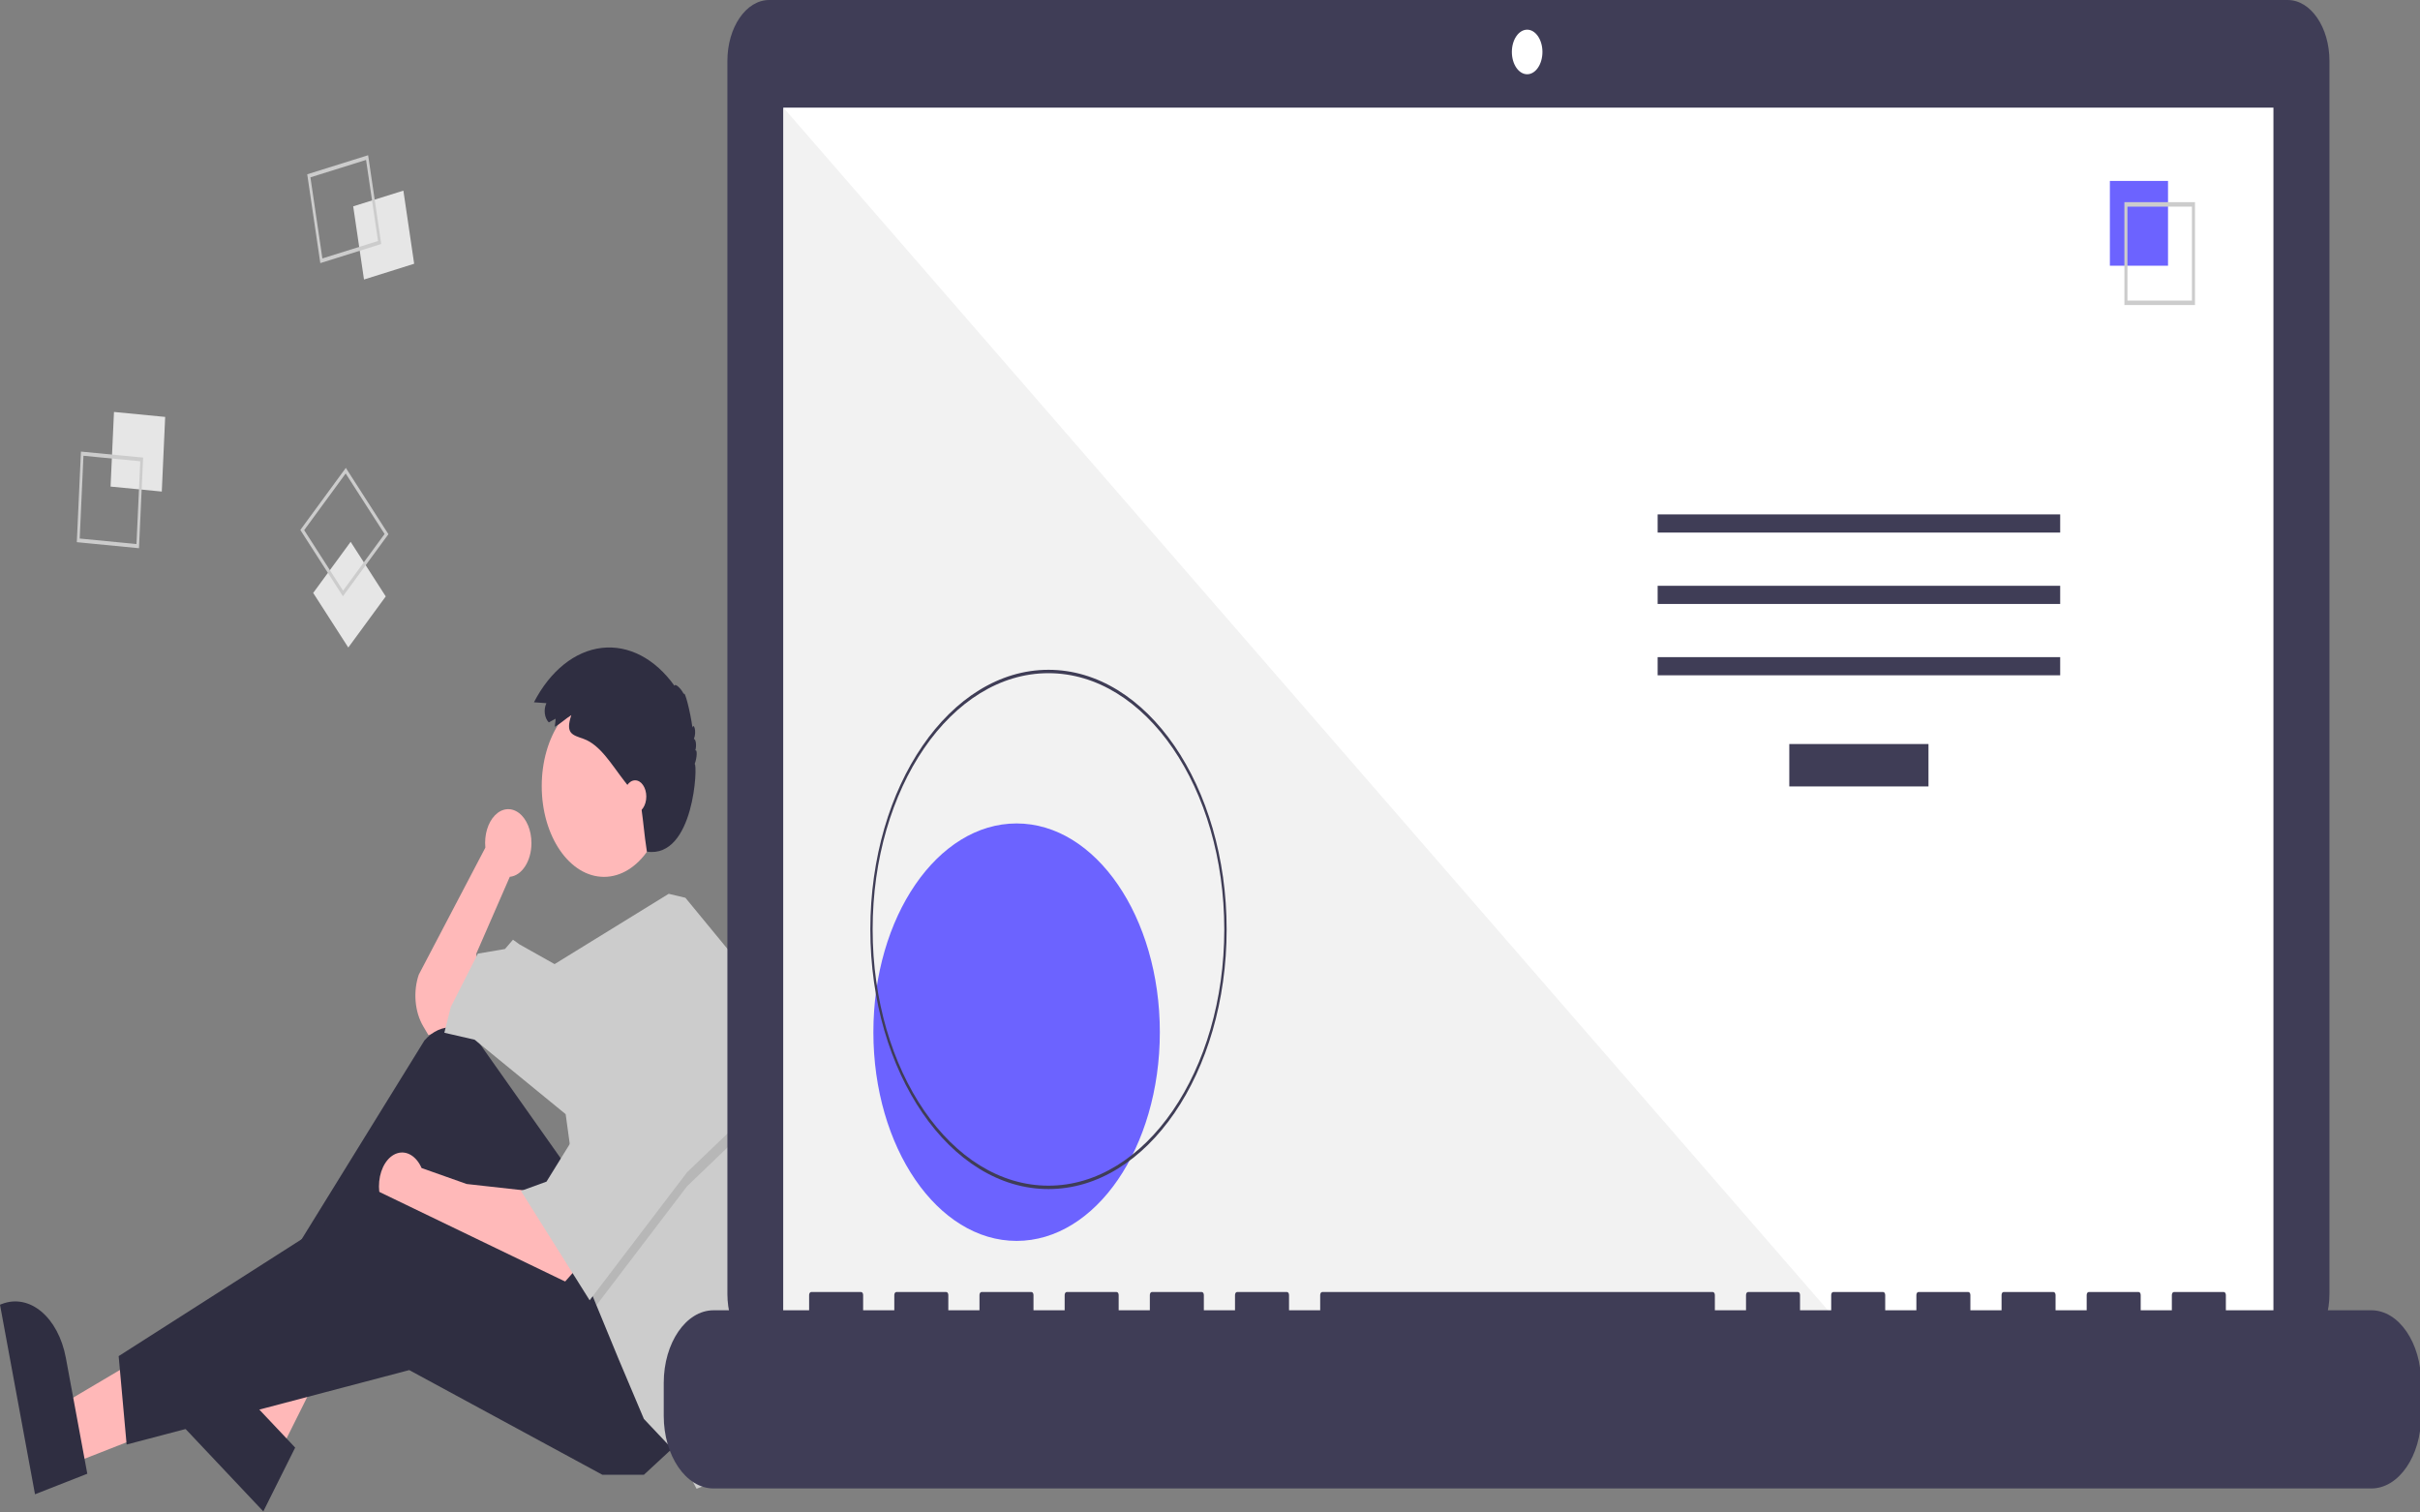 <?xml version="1.0" encoding="UTF-8"?>
<svg xmlns="http://www.w3.org/2000/svg" xmlns:xlink="http://www.w3.org/1999/xlink" width="192px" height="120px" viewBox="0 0 192 120" version="1.1">
<rect x="0" y="0" width="192" height="120" fill="#808080" stroke="none"/>
<defs>
<filter id="alpha" filterUnits="objectBoundingBox" x="0%" y="0%" width="100%" height="100%">
  <feColorMatrix type="matrix" in="SourceGraphic" values="0 0 0 0 1 0 0 0 0 1 0 0 0 0 1 0 0 0 1 0"/>
</filter>
<mask id="mask0">
  <g filter="url(#alpha)">
<rect x="0" y="0" width="192" height="120" style="fill:rgb(0%,0%,0%);fill-opacity:0.102;stroke:none;"/>
  </g>
</mask>
<clipPath id="clip1">
  <rect x="0" y="0" width="192" height="120"/>
</clipPath>
<g id="surface5" clip-path="url(#clip1)">
<path style=" stroke:none;fill-rule:nonzero;fill:rgb(0%,0%,0%);fill-opacity:1;" d="M 59.32 89.504 L 54.508 94.121 L 47.32 103.559 L 46.781 102.242 L 45.262 91.168 L 45.641 91.168 L 49.566 80.645 Z M 59.32 89.504 "/>
</g>
</defs>
<g id="surface1">
<path style=" stroke:none;fill-rule:nonzero;fill:rgb(100%,72.549%,72.549%);fill-opacity:1;" d="M 42.164 66.895 C 42.168 65.895 41.789 64.969 41.176 64.504 C 40.566 64.039 39.828 64.109 39.266 64.688 C 38.703 65.266 38.41 66.254 38.508 67.25 L 33.227 77.324 C 32.766 78.664 32.902 80.277 33.574 81.418 L 33.988 82.121 L 35.887 81.566 L 38.039 78.801 L 37.789 75.66 L 40.445 69.57 L 40.445 69.566 C 41.41 69.477 42.164 68.309 42.164 66.895 Z M 42.164 66.895 "/>
<path style=" stroke:none;fill-rule:nonzero;fill:rgb(100%,72.157%,72.157%);fill-opacity:1;" d="M 5.66 116.148 L 4.797 111.484 L 16.73 104.422 L 18.004 111.305 Z M 5.66 116.148 "/>
<path style=" stroke:none;fill-rule:nonzero;fill:rgb(18.431%,18.039%,25.49%);fill-opacity:1;" d="M 2.777 118.555 L 0 103.516 L 0.129 103.465 C 2.348 102.594 4.629 104.508 5.227 107.742 L 6.926 116.926 Z M 2.777 118.555 "/>
<path style=" stroke:none;fill-rule:nonzero;fill:rgb(100%,72.157%,72.157%);fill-opacity:1;" d="M 22.098 115.402 L 19.418 112.562 L 25.66 96.145 L 29.617 100.336 Z M 22.098 115.402 "/>
<path style=" stroke:none;fill-rule:nonzero;fill:rgb(18.431%,18.039%,25.49%);fill-opacity:1;" d="M 20.891 119.914 L 12.25 110.754 L 12.328 110.594 C 13.68 107.887 16.281 107.289 18.141 109.258 L 23.418 114.852 Z M 20.891 119.914 "/>
<path style=" stroke:none;fill-rule:nonzero;fill:rgb(18.431%,18.039%,25.49%);fill-opacity:1;" d="M 44.879 92.457 L 38.137 82.91 C 36.918 81.188 35.016 81.031 33.676 82.547 L 20.941 103.164 L 22.082 105.75 L 34.242 93.75 L 42.473 109.441 L 50.328 103.719 Z M 44.879 92.457 "/>
<path style=" stroke:none;fill-rule:nonzero;fill:rgb(100%,72.549%,72.549%);fill-opacity:1;" d="M 41.969 94.488 L 37.027 93.938 L 33.449 92.672 C 33.035 91.73 32.266 91.262 31.516 91.5 C 30.766 91.734 30.195 92.625 30.086 93.73 C 29.973 94.836 30.344 95.926 31.016 96.465 C 31.688 97.004 32.52 96.875 33.102 96.148 L 33.102 96.152 L 35.254 97.441 L 44.5 102.059 L 45.641 100.766 Z M 41.969 94.488 "/>
<path style=" stroke:none;fill-rule:nonzero;fill:rgb(18.431%,18.039%,25.49%);fill-opacity:1;" d="M 53.875 114.426 L 51.086 117.008 L 47.793 117.008 L 32.469 108.703 L 10.047 114.609 L 9.414 107.594 L 29.934 94.488 L 47.922 103.164 Z M 53.875 114.426 "/>
<path style=" stroke:none;fill-rule:nonzero;fill:rgb(100%,72.549%,72.549%);fill-opacity:1;" d="M 52.859 62.371 C 52.859 66.348 50.648 69.57 47.922 69.57 C 45.191 69.57 42.98 66.348 42.98 62.371 C 42.98 58.395 45.191 55.172 47.922 55.172 C 50.648 55.172 52.859 58.395 52.859 62.371 Z M 52.859 62.371 "/>
<path style=" stroke:none;fill-rule:nonzero;fill:rgb(80%,80%,80%);fill-opacity:1;" d="M 60.703 91.113 C 60.703 95.457 60.23 99.777 59.309 103.906 L 58.941 105.566 L 57.168 117.379 L 55.266 118.117 L 53.875 115.531 L 51.086 112.578 L 49.059 107.781 L 47.32 103.559 L 46.781 102.242 L 44.879 88.398 L 37.66 82.492 L 35.254 81.938 L 35.762 79.906 L 37.914 75.66 L 40.066 75.293 L 40.699 74.555 L 41.207 74.922 L 44 76.492 L 53.055 70.914 L 54.379 71.23 L 58.938 76.77 C 60.105 81.359 60.703 86.219 60.703 91.113 Z M 60.703 91.113 "/>
<use xlink:href="#surface5" mask="url(#mask0)"/>
<path style=" stroke:none;fill-rule:nonzero;fill:rgb(80%,80%,80%);fill-opacity:1;" d="M 49.566 79.539 L 45.641 90.059 L 43.359 93.75 L 41.332 94.488 L 46.781 103.164 L 54.508 93.012 L 59.32 88.398 Z M 49.566 79.539 "/>
<path style=" stroke:none;fill-rule:nonzero;fill:rgb(18.431%,18.039%,25.49%);fill-opacity:1;" d="M 44.078 57.02 L 43.543 57.316 C 43.199 56.98 43.113 56.305 43.344 55.805 C 43.348 55.801 43.348 55.793 43.352 55.789 L 42.363 55.719 C 43.648 53.227 45.602 51.656 47.734 51.406 C 49.867 51.156 51.969 52.25 53.512 54.41 C 53.559 54.184 54.047 54.625 54.25 55.07 C 54.316 54.703 54.777 56.48 54.938 57.738 C 55.016 57.316 55.305 57.992 55.051 58.641 C 55.211 58.609 55.285 59.207 55.16 59.543 C 55.336 59.422 55.305 60.137 55.113 60.617 C 55.367 60.582 55.094 68.121 51.324 67.57 C 51.062 65.816 51.137 65.922 50.828 63.664 C 50.684 63.441 50.527 63.238 50.367 63.039 L 49.52 61.945 C 48.531 60.672 47.629 59.102 46.312 58.625 C 45.41 58.301 44.836 58.227 45.328 56.738 C 44.883 57.012 44.469 57.414 44.02 57.664 C 44.023 57.457 44.086 57.227 44.078 57.02 Z M 44.078 57.02 "/>
<path style=" stroke:none;fill-rule:nonzero;fill:rgb(100%,72.549%,72.549%);fill-opacity:1;" d="M 51.277 63.199 C 51.277 63.914 50.879 64.492 50.391 64.492 C 49.898 64.492 49.504 63.914 49.504 63.199 C 49.504 62.488 49.898 61.91 50.391 61.91 C 50.879 61.91 51.277 62.488 51.277 63.199 Z M 51.277 63.199 "/>
<path style=" stroke:none;fill-rule:nonzero;fill:rgb(90.196%,90.196%,90.196%);fill-opacity:1;" d="M 8.773 38.605 L 9.043 32.684 L 13.105 33.078 L 12.836 39 Z M 8.773 38.605 "/>
<path style=" stroke:none;fill-rule:nonzero;fill:rgb(80%,80%,80%);fill-opacity:1;" d="M 6.422 35.828 L 11.355 36.305 L 11.027 43.496 L 6.094 43.016 Z M 11.129 36.598 L 6.621 36.16 L 6.324 42.727 L 10.828 43.164 Z M 11.129 36.598 "/>
<path style=" stroke:none;fill-rule:nonzero;fill:rgb(90.196%,90.196%,90.196%);fill-opacity:1;" d="M 28.023 16.371 L 32.004 15.125 L 32.859 20.926 L 28.879 22.176 Z M 28.023 16.371 "/>
<path style=" stroke:none;fill-rule:nonzero;fill:rgb(80%,80%,80%);fill-opacity:1;" d="M 29.207 12.316 L 30.246 19.359 L 25.414 20.875 L 24.375 13.828 Z M 29.992 19.121 L 29.043 12.688 L 24.629 14.07 L 25.578 20.504 Z M 29.992 19.121 "/>
<path style=" stroke:none;fill-rule:nonzero;fill:rgb(90.196%,90.196%,90.196%);fill-opacity:1;" d="M 24.848 47.043 L 27.82 42.988 L 30.605 47.32 L 27.633 51.375 Z M 24.848 47.043 "/>
<path style=" stroke:none;fill-rule:nonzero;fill:rgb(80%,80%,80%);fill-opacity:1;" d="M 30.816 42.383 L 27.207 47.309 L 23.828 42.047 L 27.438 37.121 Z M 27.219 46.863 L 30.512 42.367 L 27.426 37.566 L 24.133 42.062 Z M 27.219 46.863 "/>
<path style=" stroke:none;fill-rule:nonzero;fill:rgb(24.706%,23.922%,33.725%);fill-opacity:1;" d="M 181.5 0 L 61.027 0 C 59.195 0 57.711 2.164 57.711 4.832 L 57.711 102.66 C 57.711 105.328 59.195 107.492 61.027 107.492 L 181.5 107.492 C 183.332 107.492 184.816 105.328 184.816 102.66 L 184.816 4.832 C 184.816 2.164 183.332 0 181.5 0 Z M 181.5 0 "/>
<path style=" stroke:none;fill-rule:nonzero;fill:rgb(100%,100%,100%);fill-opacity:1;" d="M 62.156 8.539 L 180.371 8.539 L 180.371 105.727 L 62.156 105.727 Z M 62.156 8.539 "/>
<path style=" stroke:none;fill-rule:nonzero;fill:rgb(100%,100%,100%);fill-opacity:1;" d="M 122.375 4.121 C 122.375 5.098 121.832 5.891 121.164 5.891 C 120.492 5.891 119.949 5.098 119.949 4.121 C 119.949 3.148 120.492 2.355 121.164 2.355 C 121.832 2.355 122.375 3.148 122.375 4.121 Z M 122.375 4.121 "/>
<path style=" stroke:none;fill-rule:nonzero;fill:rgb(94.902%,94.902%,94.902%);fill-opacity:1;" d="M 146.562 105.727 L 62.156 105.727 L 62.156 8.539 Z M 146.562 105.727 "/>
<path style=" stroke:none;fill-rule:nonzero;fill:rgb(42.353%,38.824%,100%);fill-opacity:1;" d="M 92.02 81.891 C 92.02 91.039 86.93 98.453 80.656 98.453 C 74.379 98.453 69.293 91.039 69.293 81.891 C 69.293 72.746 74.379 65.332 80.656 65.332 C 86.93 65.332 92.02 72.746 92.02 81.891 Z M 92.02 81.891 "/>
<path style=" stroke:none;fill-rule:nonzero;fill:rgb(24.706%,23.922%,33.725%);fill-opacity:1;" d="M 83.184 94.34 C 75.379 94.34 69.051 85.117 69.051 73.738 C 69.051 62.363 75.379 53.141 83.184 53.141 C 90.992 53.141 97.32 62.363 97.32 73.738 C 97.32 85.117 90.992 94.34 83.184 94.34 Z M 83.184 53.41 C 75.48 53.41 69.234 62.512 69.234 73.738 C 69.234 84.969 75.48 94.07 83.184 94.07 C 90.887 94.07 97.133 84.969 97.133 73.738 C 97.133 62.512 90.887 53.41 83.184 53.41 Z M 83.184 53.41 "/>
<path style=" stroke:none;fill-rule:nonzero;fill:rgb(24.706%,23.922%,33.725%);fill-opacity:1;" d="M 141.961 59.031 L 153.004 59.031 L 153.004 62.395 L 141.961 62.395 Z M 141.961 59.031 "/>
<path style=" stroke:none;fill-rule:nonzero;fill:rgb(24.706%,23.922%,33.725%);fill-opacity:1;" d="M 131.516 40.812 L 163.453 40.812 L 163.453 42.254 L 131.516 42.254 Z M 131.516 40.812 "/>
<path style=" stroke:none;fill-rule:nonzero;fill:rgb(24.706%,23.922%,33.725%);fill-opacity:1;" d="M 131.516 46.477 L 163.453 46.477 L 163.453 47.918 L 131.516 47.918 Z M 131.516 46.477 "/>
<path style=" stroke:none;fill-rule:nonzero;fill:rgb(24.706%,23.922%,33.725%);fill-opacity:1;" d="M 131.516 52.137 L 163.453 52.137 L 163.453 53.578 L 131.516 53.578 Z M 131.516 52.137 "/>
<path style=" stroke:none;fill-rule:nonzero;fill:rgb(42.353%,38.824%,100%);fill-opacity:1;" d="M 167.395 14.355 L 172.008 14.355 L 172.008 21.082 L 167.395 21.082 Z M 167.395 14.355 "/>
<path style=" stroke:none;fill-rule:nonzero;fill:rgb(80%,80%,80%);fill-opacity:1;" d="M 174.148 24.203 L 168.547 24.203 L 168.547 16.039 L 174.148 16.039 Z M 168.789 23.848 L 173.906 23.848 L 173.906 16.395 L 168.789 16.395 Z M 168.789 23.848 "/>
<path style=" stroke:none;fill-rule:nonzero;fill:rgb(24.706%,23.922%,33.725%);fill-opacity:1;" d="M 188.137 103.957 L 176.598 103.957 L 176.598 102.746 C 176.598 102.613 176.523 102.508 176.434 102.508 L 172.48 102.508 C 172.387 102.508 172.312 102.613 172.312 102.746 L 172.312 103.957 L 169.84 103.957 L 169.84 102.746 C 169.84 102.613 169.77 102.508 169.676 102.508 L 165.723 102.508 C 165.629 102.508 165.555 102.613 165.555 102.746 L 165.555 103.957 L 163.086 103.957 L 163.086 102.746 C 163.086 102.613 163.012 102.508 162.918 102.508 L 158.965 102.508 C 158.871 102.508 158.801 102.613 158.801 102.746 L 158.801 103.957 L 156.328 103.957 L 156.328 102.746 C 156.328 102.613 156.254 102.508 156.164 102.508 L 152.207 102.508 C 152.117 102.508 152.043 102.613 152.043 102.746 L 152.043 103.957 L 149.57 103.957 L 149.57 102.746 C 149.57 102.613 149.496 102.508 149.406 102.508 L 145.449 102.508 C 145.359 102.508 145.285 102.613 145.285 102.746 L 145.285 103.957 L 142.812 103.957 L 142.812 102.746 C 142.812 102.613 142.738 102.508 142.648 102.508 L 138.691 102.508 C 138.602 102.508 138.527 102.613 138.527 102.746 L 138.527 103.957 L 136.055 103.957 L 136.055 102.746 C 136.055 102.613 135.98 102.508 135.891 102.508 L 104.906 102.508 C 104.816 102.508 104.742 102.613 104.742 102.746 L 104.742 103.957 L 102.27 103.957 L 102.27 102.746 C 102.27 102.613 102.195 102.508 102.105 102.508 L 98.148 102.508 C 98.059 102.508 97.984 102.613 97.984 102.746 L 97.984 103.957 L 95.512 103.957 L 95.512 102.746 C 95.512 102.613 95.438 102.508 95.348 102.508 L 91.391 102.508 C 91.301 102.508 91.227 102.613 91.227 102.746 L 91.227 103.957 L 88.754 103.957 L 88.754 102.746 C 88.754 102.613 88.68 102.508 88.59 102.508 L 84.633 102.508 C 84.543 102.508 84.469 102.613 84.469 102.746 L 84.469 103.957 L 81.996 103.957 L 81.996 102.746 C 81.996 102.613 81.922 102.508 81.832 102.508 L 77.875 102.508 C 77.785 102.508 77.711 102.613 77.711 102.746 L 77.711 103.957 L 75.238 103.957 L 75.238 102.746 C 75.238 102.613 75.164 102.508 75.074 102.508 L 71.121 102.508 C 71.027 102.508 70.953 102.613 70.953 102.746 L 70.953 103.957 L 68.48 103.957 L 68.48 102.746 C 68.48 102.613 68.41 102.508 68.316 102.508 L 64.363 102.508 C 64.27 102.508 64.195 102.613 64.195 102.746 L 64.195 103.957 L 56.617 103.957 C 54.43 103.957 52.66 106.539 52.66 109.723 L 52.66 112.328 C 52.66 115.512 54.43 118.094 56.617 118.094 L 188.137 118.094 C 190.32 118.094 192.09 115.512 192.09 112.328 L 192.09 109.723 C 192.09 106.539 190.32 103.957 188.137 103.957 Z M 188.137 103.957 "/>
</g>
</svg>
